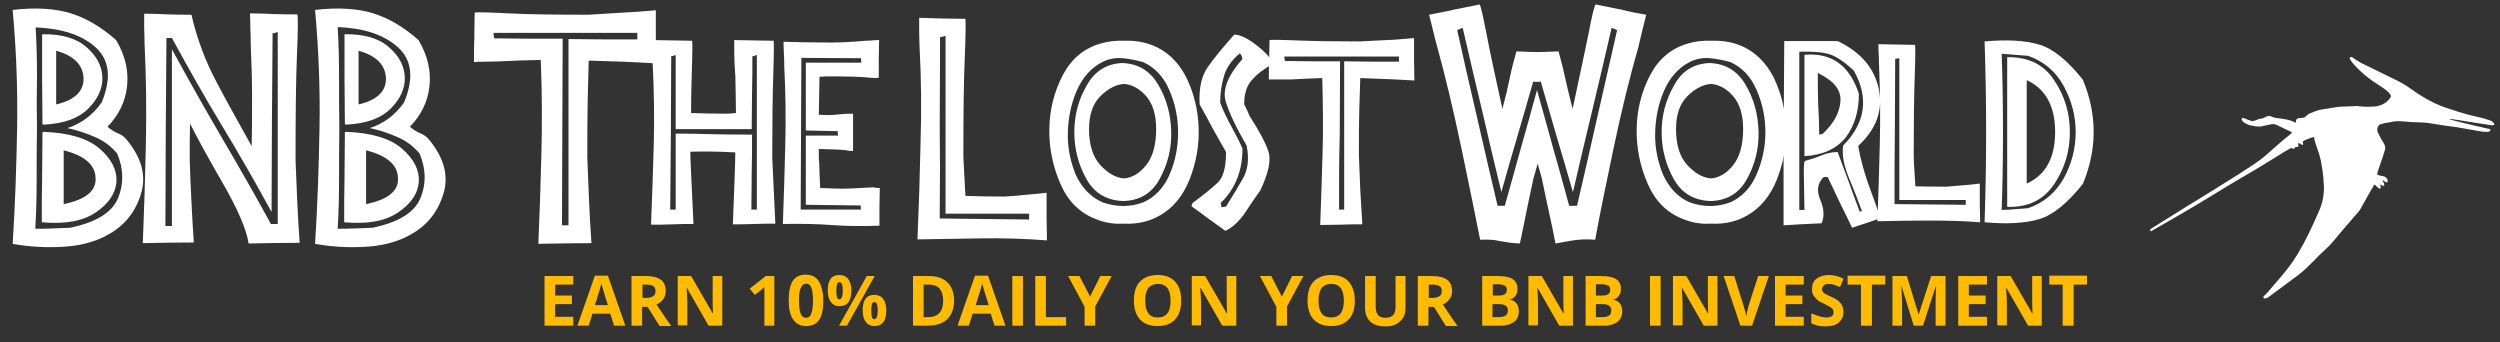 <?xml version="1.0" encoding="utf-8"?>
<!-- Generator: Adobe Illustrator 26.3.1, SVG Export Plug-In . SVG Version: 6.00 Build 0)  -->
<svg version="1.1" id="Layer_1" xmlns="http://www.w3.org/2000/svg" xmlns:xlink="http://www.w3.org/1999/xlink" x="0px" y="0px"
	 viewBox="0 0 730 100" style="enable-background:new 0 0 730 100;" xml:space="preserve">
<rect x="0" y="0" width="730" height="100" fill="#333333" stroke="none"/>
<style type="text/css">
	.st0{fill:#FFFFFF;}
	.st1{fill:#FFBB00;}
</style>
<g>
	<g>
		<path class="st0" d="M693.3,53.9c0.7,0.3,0.9,1.1,1.7,1.2c0.4-0.4,0-0.8,0-1.3c0.3,0.2,0.6,0.4,0.9,0.5c0.5-0.2,0.3-0.5,0.2-0.8
			c-0.1-0.3-0.3-0.5-0.5-0.8c0.6-0.1,0.8,0.7,1.5,0.5c0.2-0.3,0.1-0.6,0-0.9c-0.3-0.5-0.8-0.8-1.4-0.9c-0.5-0.1-1.1-0.1-1.6-0.5
			c0.1-0.3,0.2-0.6,0.2-0.8c0.5-1.4,0.9-2.7,1.4-4.1c0.2-0.7,0.5-1.5,0.7-2.2c0.2-0.7,0.1-1.2-0.3-1.9c-0.7-1.1-1.3-2.2-1.8-3.3
			c-0.3-0.7-0.1-1.4,0.3-2c0.1-0.1,0.3-0.2,0.4-0.3c0.5-0.1,1.1-0.3,1.6-0.4c0.7-0.1,1.5-0.2,2.2-0.4c1.2-0.2,2.4-0.1,3.6,0
			c1,0.1,2,0.2,3,0.2c1.6,0,3.2,0.1,4.8,0.4c2.3,0.4,4.6,0.7,6.9,1c1.7,0.3,3.4,0.6,5.2,0.9c1.3,0.2,2.7,0.6,4,0.5
			c0.4,0,0.7,0,0.9-0.5c0-0.4-0.4-0.4-0.6-0.4c-1-0.2-2.1-0.5-3.1-0.7c-2.6-0.6-5.1-1.2-7.7-1.9c-0.2,0-0.4-0.1-0.6-0.3
			c0.3,0,0.5,0.1,0.8,0.1c0.3,0,0.5,0.1,0.8,0.1c1.9,0.3,3.8,0.6,5.7,0.9c1.5,0.2,3,0.5,4.5,0.7c0.3,0,0.5,0.1,0.8,0.1
			c0.2,0,0.4-0.1,0.6-0.2c-0.3-0.7-0.7-1-1.2-1.2c-1.4-0.5-2.8-0.9-4.3-1.2c-3.3-0.7-6.5-1.8-9.7-2.9c-2.9-1.1-5.5-2.6-8-4.3
			c-1.8-1.3-3.7-2.6-5.7-3.5c-3.3-1.6-6.7-3.3-10-4.9c-0.7-0.4-1.4-0.8-2.1-1.3c-0.2-0.1-0.4-0.3-0.6-0.4c-0.1-0.1-0.4-0.1-0.5,0
			c-0.2,0.1-0.2,0.4-0.1,0.6c0.4,0.6,0.8,1.2,1.3,1.7c2.2,2.4,4.7,4.4,7.5,6.1c0.8,0.5,1.5,1,2.2,1.6c0.4,0.4,0.8,0.8,1,1.4
			c-0.3,0.7-0.9,1.3-1.5,1.8c-1,0.7-2.1,1.1-3.3,1.2c-1.6,0.1-3.2,0.1-4.8-0.1c-0.4-0.1-0.8,0-1.2,0c-0.8,0-1.6,0.1-2.4,0.1
			c-1.6,0-3.2,0.2-4.7,0.5c-1,0.2-2.1,0.3-3.1,0.5c-1,0.3-2,0.7-2.9,1.1c-0.3,0.1-0.6,0.4-0.9,0.7c-0.3,0.3-0.6,0.5-1.1,0.5
			c-0.3,0-0.6,0.1-1,0.1c-0.7,0.1-0.8,0.3-0.9,1c0,0.1,0,0.2,0,0.3c-0.1,0-0.2,0-0.2,0c-1.4-0.8-2.9-1-4.4-1.2
			c-0.9-0.1-1.8-0.2-2.6-0.6c-0.5-0.2-1-0.2-1.5,0.1c-0.3,0.1-0.6,0.3-0.9,0.4c-0.1,0-0.2,0.1-0.3,0.1c-0.9,0-1.5,0.5-2.4,0.7
			c-0.4,0.1-0.7,0.1-1-0.1c-0.3-0.2-0.6-0.1-0.9-0.3c-0.4-0.3-0.9-0.3-1.4-0.5c-0.3,0.3-0.3,0.6-0.1,0.8c0.2,0.2,0.4,0.5,0.6,0.6
			c0.7,0.4,1.4,0.8,2.3,0.9c0.3,0,0.6,0.1,1,0.2c0.6,0,1.2,0.1,1.7,0c0.9-0.2,1.9-0.4,2.8-0.6c0.5-0.1,1-0.1,1.5,0.1
			c1.4,0.7,2.8,1.3,4.2,2c0.1,0.1,0.3,0.2,0.5,0.3c-0.2,0.2-0.3,0.4-0.5,0.5c-0.7,0.5-1.3,1.1-2,1.6c-1.9,1.6-3.7,3.3-5.6,4.9
			c-1,0.8-2,1.6-3.1,2.3c-2.6,1.7-5.2,3.4-7.8,5c-4.1,2.6-8.2,5.1-12.3,7.6c-3.2,2-6.4,4-9.6,6c-0.2,0.1-0.3,0.2-0.5,0.3
			c0,0.2,0,0.4,0,0.6c0.1,0,0.2,0,0.2,0c0.1,0,0.3-0.1,0.4-0.2c4.4-2.5,8.7-5,13.1-7.6c5.3-3.2,10.6-6.5,16-9.6
			c3.1-1.8,6.2-3.8,9.3-5.7c0.7-0.4,1.4-0.8,2.1-1.2c0.3,0.1,0.5,0.2,0.8,0.3c0.2-0.2,0.3-0.4,0.5-0.6c0.2,0,0.5,0,0.8,0
			c0-0.4,0-0.8,0-1.1c0.6-0.1,0.8,0.6,1.4,0.5c0-0.3,0-0.7-0.1-1c0.3-0.3,2.6-1.2,3.3-1.3c0,0,0,0,0,0c0.2,1.7,1,3.3,1.5,5
			c0.9,3.2,1.3,6.5,1.4,9.9c0,2.6-0.6,5-1.7,7.3c-1.8,4.1-3.7,8.2-6,12c-1.5,2.5-3.2,4.7-5.1,6.9c-1.2,1.4-2.4,2.8-3.6,4.2
			c-0.3,0.3-0.6,0.7-1,1c-0.2,0.2-0.4,0.4-0.2,0.8c0.4,0.1,0.8,0,1.2-0.2c2.8-2.1,5.7-4.2,8.5-6.3c1.8-1.3,3.4-2.9,5-4.5
			c1.3-1.4,2.7-2.7,4.1-4c0.5-0.5,0.9-0.9,1.3-1.4c2.5-3,5-5.9,7.6-8.9c0.1-0.2,0.3-0.3,0.4-0.5c0.9-1.7,1.9-3.3,2.8-5
			c0.4-0.7,0.8-1.4,1.2-2C693,54.3,693.2,54.1,693.3,53.9z"/>
	</g>
</g>
<g>
	<g>
		<path class="st0" d="M3.7,71.2c0.7-11,1.1-22.4,1.3-34.1C5.2,25.4,4.7,14,3.7,2.9c6.8-0.8,12.5-0.4,17,1c4.5,1.4,8.9,4,13.2,7.8
			c2.7,4.5,3.7,9.1,3.2,13.5c-0.5,4.5-2.4,8.4-5.7,11.8c1,0.9,2,1.5,3,1.9c1,0.4,1.9,1,2.6,1.9c4.2,5.1,5.6,10,4.4,15
			c-1.3,4.9-3.9,8.8-8,11.6c-4,2.7-8.7,4.2-14.1,4.6C13.8,72.4,8.6,72.1,3.7,71.2z M10.8,37.4c-0.1,4.9-0.1,9.8-0.1,14.8
			c0,5-0.1,9.8-0.4,14.6c1.4,0,3.1,0,5.1-0.1c2-0.1,3.7-0.1,5.1-0.2c7.6-1.6,12.2-4.4,14-8.7c1.7-4.2,1.6-8.5-0.3-13
			c-1.8-2.1-3.9-3.7-6.5-4.8c-2.5-1.1-5.2-2-8-2.6c4-1.3,7.4-3.8,10-7.5c2.9-7.1,2.3-12.4-1.8-16.1C23.9,10.2,18,8.3,10.4,8
			c0.3,4.8,0.4,9.7,0.4,14.7C10.7,27.7,10.7,32.6,10.8,37.4z M12.8,36.4c0,0-0.1-0.1-0.3-0.1h-0.1c0-4.4-0.1-8.8-0.1-13.2
			c0-4.4,0-8.7,0-13.1c5.7-0.1,10.1,1.2,13,3.8c3,2.6,4.5,5.6,4.6,8.8c0.1,3.2-1.3,6.3-4.1,9.1C22.9,34.6,18.6,36.1,12.8,36.4z
			 M12.9,38.5c7.5,0.3,12.9,2,16.3,5c3.4,3,5,6.2,4.8,9.6c-0.3,3.4-2.2,6.3-6,8.9s-9,3.5-15.8,2.9c0-4.4,0-8.8,0.1-13.1
			c0-4.4,0.1-8.8,0.1-13.2C12.6,38.5,12.8,38.5,12.9,38.5z M16.4,14.8c0,2.7,0,5.3,0,7.9c0,2.6,0,5.2,0,7.8c5.5-1.3,8.1-3.9,8-7.7
			C24.2,18.9,21.6,16.3,16.4,14.8z M18.6,43.9c0,2.7,0,5.3,0,7.9c0,2.6,0,5.2,0,7.8c6.4-1.3,9.6-3.9,9.3-7.7
			C27.8,48.1,24.6,45.4,18.6,43.9z"/>
	</g>
	<g>
		<path class="st0" d="M42.1,4c2.3,0,4.6,0.1,6.9,0.2c2.3,0.1,4.6,0.1,6.9,0.1c1.6,7,4.1,13.6,7.3,19.6c3.2,6.1,6.7,12.3,10.3,18.8
			c0.1-4.9,0.1-9.9,0.1-14.9c0-5-0.2-10-0.4-15.1c0-0.9,0-2.4-0.1-4.5c0-2.1-0.1-3.5-0.1-4.3c2.3,0,4.6,0.1,6.9,0.2
			c2.3,0.1,4.6,0.1,6.9,0.1C87.1,5,87,9.1,86.7,16.4c-0.3,7.3-0.4,17.5-0.4,30.4c0.2,4,0.3,8.1,0.5,12.1c0.2,4,0.4,8,0.7,12
			c-5,0-9.9,0.1-14.9,0.2c-0.6-4-3.1-9.9-7.6-17.7c-4.5-7.8-7.6-13.5-9.5-17.3c0,1.6-0.1,3.4-0.1,5.1s0,3.6,0,5.5
			c0.1,4,0.3,8.1,0.5,12.1c0.2,4,0.4,8,0.7,12c-5,0-10,0.1-14.9,0.2c0.4-9.7,0.7-19.4,0.9-29.1c0.2-9.7,0.1-19.5-0.4-29.3
			c0-0.9,0-2.4-0.1-4.5C42.1,6.1,42.1,4.7,42.1,4z M50.2,11.1h-1.6c-0.1,9.2-0.1,18.3-0.2,27.5c0,9.1-0.1,18.3-0.1,27.4
			c0.3,0,0.5,0,0.9,0c0.3,0,0.6,0,1,0c0-8.6,0-17.2,0-25.8c0-8.6,0-17.2,0-25.8c4.8,8.8,9.6,17.3,14.4,25.5
			c4.8,8.2,9.7,16.7,14.5,25.5h2c0-9.7,0-19,0-28s0-18.3,0-28c-0.3,0-0.6,0.1-0.8,0.2c-0.3,0.1-0.5,0.1-0.7,0.1
			c-0.1,9.1-0.1,17.8-0.2,26.1c0,8.4-0.1,17-0.1,26.1c-4.8-8.8-9.7-17.3-14.6-25.4C59.8,28.4,55,19.9,50.2,11.1z"/>
	</g>
	<g>
		<path class="st0" d="M92,71.2c0.7-11,1.1-22.4,1.3-34.1C93.5,25.4,93,14,92,2.9c6.8-0.8,12.5-0.4,17,1c4.5,1.4,8.9,4,13.2,7.8
			c2.7,4.5,3.7,9.1,3.2,13.5c-0.5,4.5-2.4,8.4-5.7,11.8c1,0.9,2,1.5,3,1.9c1,0.4,1.9,1,2.6,1.9c4.2,5.1,5.6,10,4.4,15
			c-1.3,4.9-3.9,8.8-8,11.6c-4,2.7-8.7,4.2-14.1,4.6C102.1,72.4,96.9,72.1,92,71.2z M99.1,37.4C99,42.3,99,47.3,99,52.2
			c0,5-0.1,9.8-0.4,14.6c1.4,0,3.1,0,5.1-0.1c2-0.1,3.7-0.1,5.1-0.2c7.6-1.6,12.2-4.4,14-8.7c1.7-4.2,1.6-8.5-0.3-13
			c-1.8-2.1-3.9-3.7-6.5-4.8c-2.5-1.1-5.2-2-8-2.6c4-1.3,7.4-3.8,10-7.5c2.9-7.1,2.3-12.4-1.8-16.1c-4.1-3.7-10-5.6-17.6-5.9
			c0.3,4.8,0.4,9.7,0.4,14.7C99,27.7,99,32.6,99.1,37.4z M101.1,36.4c0,0-0.1-0.1-0.3-0.1h-0.1c0-4.4-0.1-8.8-0.1-13.2
			c0-4.4,0-8.7,0-13.1c5.7-0.1,10.1,1.2,13,3.8c3,2.6,4.5,5.6,4.6,8.8c0.1,3.2-1.3,6.3-4.1,9.1C111.2,34.6,106.9,36.1,101.1,36.4z
			 M101.2,38.5c7.5,0.3,12.9,2,16.3,5c3.4,3,5,6.2,4.8,9.6c-0.3,3.4-2.2,6.3-6,8.9s-9,3.5-15.8,2.9c0-4.4,0-8.8,0.1-13.1
			c0-4.4,0.1-8.8,0.1-13.2C100.9,38.5,101.1,38.5,101.2,38.5z M104.7,14.8c0,2.7,0,5.3,0,7.9c0,2.6,0,5.2,0,7.8
			c5.5-1.3,8.1-3.9,8-7.7C112.5,18.9,109.9,16.3,104.7,14.8z M106.9,43.9c0,2.7,0,5.3,0,7.9c0,2.6,0,5.2,0,7.8
			c6.4-1.3,9.6-3.9,9.3-7.7C116.1,48.1,112.9,45.4,106.9,43.9z"/>
	</g>
	<g>
		<path class="st0" d="M171.9,17.7c-0.1,3.8-0.2,7.8-0.3,12c-0.1,4.2-0.1,9.6-0.1,16.3c0.2,4.2,0.3,8.3,0.5,12.5
			c0.2,4.2,0.4,8.4,0.7,12.5c-5.1,0-10.3,0.1-15.5,0.2c0.4-9.5,0.7-18.4,0.9-26.8c0.2-8.4,0.2-17.4-0.2-26.9
			c-4.3,0.1-8.1,0.2-11.4,0.4c-0.8,0-2.1,0.1-4.2,0.1s-3.3,0.1-3.9,0.1c0-2.4,0-4.7,0.1-7.2c0-2.4,0.1-4.8,0.1-7.2
			c0.6-0.2,3.9-0.1,9.8,0.2c5.9,0.3,13.7,0.4,23.4,0.4c2.9-0.2,6.2-0.4,9.8-0.6c3.6-0.2,6.9-0.4,9.9-0.7c0,2.6,0,5.2,0,7.8
			c0,2.6,0.1,5.2,0.1,7.7c-3-0.2-6.3-0.3-9.9-0.5C178.2,17.9,174.9,17.8,171.9,17.7z M164.1,65.8c0.3,0,0.5,0,0.9,0s0.7,0,1,0
			c0-9.6,0-18.7,0-27.2c0-8.5,0-17.6,0-27.2c3.3,0,6.7,0.1,10,0.1c3.3,0,6.7,0,10.1,0c0-0.3,0-0.5,0-0.9c0-0.3,0-0.7,0-1
			c-7,0-14.1,0-21.1,0s-14,0-20.9,0c0.1,0.8,0.1,1.3,0.2,1.6c3.3,0,6.7,0.1,10,0.1c3.4,0,6.7,0,10,0c0,9.6-0.1,18.7-0.1,27.2
			C164.2,47.1,164.1,56.2,164.1,65.8z"/>
	</g>
	<g>
		<path class="st0" d="M190.6,11.7c1.9,0,3.8,0.1,5.7,0.1c1.9,0,3.8,0.1,5.8,0.1c0.1,0.5,0.1,2.6,0,6.2c-0.1,3.6-0.3,8.6-0.3,14.9
			c2.8,0.1,6.4,0.2,10.6,0.2c1.1-0.1,1.9-0.1,2.5-0.2c0-2.4-0.1-4.7-0.1-7.1c0-2.4-0.1-4.8-0.3-7.2c0-0.8-0.1-2-0.1-3.6
			c0-1.6,0-2.8,0-3.4c1.9,0,3.8,0.1,5.7,0.1c1.9,0,3.8,0.1,5.8,0.1c0.1,0.6,0.1,3.9-0.1,9.8s-0.3,14-0.3,24.3
			c0.3,6.5,0.6,12.9,0.9,19.3c-2.1,0-4.1,0-6.2,0.1c-2.1,0.1-4.1,0.1-6.2,0.1c0.1-3.5,0.3-7.1,0.4-10.5c0.1-3.5,0.3-7,0.3-10.5
			c-5-0.3-9.4-0.3-13.1-0.2c0,0.3,0,0.7,0,0.9c0,0.3,0,0.6,0,0.9c0.3,6.5,0.6,12.9,0.9,19.3c-2.1,0-4.1,0-6.2,0.1
			c-2.1,0.1-4.1,0.1-6.2,0.1c0.3-7.8,0.6-15.6,0.8-23.3c0.2-7.7,0.1-15.5-0.3-23.4c0-0.8-0.1-2-0.1-3.6
			C190.6,13.5,190.6,12.4,190.6,11.7z M195.7,61.2c0.3,0,0.5,0,0.8,0c0.3,0,0.5,0,0.8,0c0-3.7,0-7.3,0-11.1c0-3.7,0-7.4,0-11.1
			c3.7,0,7.4,0.1,11.1,0.2c3.7,0.1,7.4,0.1,11.2,0.1c0,3.7,0,7.3-0.1,11c0,3.7-0.1,7.3-0.1,10.9c0.3,0,0.5,0,0.8,0
			c0.3,0,0.5,0,0.8,0c0-7.5,0-15,0-22.5s0-15,0-22.6c-0.3,0-0.5,0.1-0.7,0.2c-0.2,0.1-0.4,0.1-0.6,0.1c0,3.6,0,7.1-0.1,10.7
			c0,3.6-0.1,7.1-0.1,10.6c-3.7,0-7.4,0-11.1,0s-7.4,0-11.1,0c0-3.6,0-7.2,0-10.8s0-7.2,0-10.8c-0.3,0-0.5,0.1-0.7,0.2
			c-0.2,0.1-0.4,0.1-0.6,0.1c0,7.5-0.1,15-0.1,22.5C195.8,46.3,195.8,53.7,195.7,61.2z"/>
	</g>
	<g>
		<path class="st0" d="M256.9,54.9c0,1.8-0.1,3.6-0.1,5.5c0,1.8,0,3.7,0,5.5c-5.4,0.2-10.1,0.1-14.1-0.2c-4-0.3-8.7-0.4-14.1-0.3
			c0.3-7.7,0.5-15.4,0.7-23.1c0.2-7.7,0.1-15.3-0.3-23.1c0-0.8,0-1.9-0.1-3.6s-0.1-2.7-0.1-3.4c3.8,0.1,7.6,0.2,11.5,0.2
			c3.9,0.1,8-0.1,12.4-0.5c0.4,0,1.1,0,2-0.1s1.6-0.1,2-0.1c0,1.8-0.1,3.6-0.1,5.5c0,1.8,0,3.7,0,5.5c-0.4,0.1-1.6,0.1-3.5-0.1
			c-2-0.2-5.9-0.3-11.9-0.3c-0.8,0.1-1.5,0.1-1.9,0.1c-0.1,3.2-0.1,6.9-0.2,11.1c1.8,0.1,2.9,0.1,3.4,0.1c0.4,0,1.6-0.1,3.5-0.3
			c0.9-0.1,2-0.1,3.1-0.1c0,1.8,0,3.6,0,5.4c0,1.8,0,3.6,0,5.4c-0.3,0.2-1,0.1-2-0.1c-1-0.2-3.7-0.3-8-0.4c0,0.4,0,0.8,0,1.2
			c0,0.4,0,0.8,0,1.2c0.1,1.5,0.2,3,0.2,4.5c0.1,1.5,0.1,3,0.2,4.5c2.9,0.1,5.1,0.2,6.6,0.2c1.5,0,3.7-0.1,6.7-0.3
			c0.4,0,1.1,0,2-0.1C255.9,54.9,256.6,54.9,256.9,54.9z M233.8,61.2h17.6l-0.1-1.2l-16-0.2V39.6h9.4l-0.1-1.3l-9.3-0.2V18.3h16.2
			l-0.1-1.3L234,16.9L233.8,61.2z"/>
	</g>
	<g>
		<path class="st0" d="M268.4,5.2c2.2,0.1,4.4,0.1,6.7,0.2c2.3,0,4.5,0.1,6.8,0.1c0.1,0.8,0.1,4.6-0.2,11.6
			c-0.3,6.9-0.4,16.5-0.4,28.7c0.1,1.9,0.2,3.8,0.3,5.7c0.1,1.9,0.2,3.8,0.3,5.7c3.2,0.1,6.9,0.2,11.4,0.2c2-0.1,4.1-0.3,6.1-0.5
			c2-0.2,4.1-0.4,6.2-0.6c0,2.4,0,4.7,0,7c0,2.3,0.1,4.6,0.1,6.9c-6.3-0.5-12.6-0.7-18.9-0.6s-12.6,0.2-18.9,0.3
			c0.4-9.2,0.7-18.6,0.9-28.2c0.3-9.6,0.2-19-0.3-28.2c0-0.9-0.1-2.3-0.1-4.3S268.4,5.9,268.4,5.2z M274.4,62.3v1.5l26.1,0.3
			c0-0.3,0-0.5,0-0.8c0-0.3,0-0.6,0-0.9c-4.5,0-8.5,0-12.2,0s-7.7,0-12.2,0c0-8.6,0-17.3,0-25.9c0-8.7,0-17.3,0-26
			c-0.3,0-0.5,0.1-0.8,0.2c-0.3,0.1-0.5,0.1-0.8,0.1c0,8.6-0.1,17.3-0.1,25.9C274.5,45.1,274.5,53.7,274.4,62.3z"/>
	</g>
	<g>
		<path class="st0" d="M328.2,11.9c2.9-0.1,5.7,0.3,8.3,1.3c4.3,1.7,7.6,4.9,9.9,9.4c2.2,4.5,3.4,9.4,3.6,14.6
			c0.2,5.2-0.7,10.2-2.6,15.1c-1.9,4.8-4.8,8.4-8.7,10.6c-3.1,1.8-6.6,2.6-10.5,2.4c-3,0.2-5.8-0.3-8.4-1.4
			c-4.6-1.8-8-5.2-10.2-10.3c-2.2-5.1-3.3-10.4-3.2-16c0.1-5.6,1.4-10.8,3.9-15.6c2.5-4.8,6.2-7.9,11.1-9.3
			C323.5,12.1,325.8,11.8,328.2,11.9z M322,59.1c4,1.4,8,1.4,11.8,0c3.4-1.5,6-4.2,7.7-8.1S344,43,344,38.6c0-4.4-0.9-8.5-2.6-12.4
			s-4.3-6.6-7.7-8.1c-1.9-0.5-3.8-0.9-5.8-1.1s-4,0.1-6,1.1c-3.3,1.7-5.8,4.5-7.5,8.4c-1.7,3.9-2.5,8.1-2.6,12.4s0.8,8.5,2.4,12.3
			C316,55,318.6,57.6,322,59.1z M327.7,18.4c4.7,0.2,8.2,2.3,10.6,6.5c2.4,4.1,3.6,8.7,3.7,13.7c0.1,5-1.1,9.5-3.4,13.7
			s-5.9,6.3-10.7,6.4c-4.8-0.2-8.4-2.3-10.7-6.5c-2.3-4.1-3.5-8.7-3.5-13.6c0-4.9,1.2-9.5,3.6-13.6
			C319.6,20.8,323.1,18.6,327.7,18.4z M328.2,52.1c2.4-0.2,4.6-1.5,6.5-3.9c1.9-2.4,2.9-5.9,2.9-10.5c0-4.2-1-7.4-2.9-9.6
			c-1.9-2.2-4.1-3.4-6.5-3.6c-2.4,0.2-4.7,1.4-6.9,3.6c-2.2,2.2-3.3,5.4-3.3,9.6c0,4.6,1.1,8.1,3.3,10.5
			C323.5,50.6,325.8,51.9,328.2,52.1z"/>
	</g>
	<g>
		<path class="st0" d="M357.8,67.4c-1.7-1.2-3.3-2.4-5-3.6c-1.6-1.2-3.3-2.4-4.9-3.6c0.1-0.3,0.2-0.6,0.3-0.9c3.4-2.5,5.8-4.5,7.4-6
			s2.4-4.5,2.4-8.9c-1.3-2.3-2.6-4.6-3.9-6.9c-1.2-2.3-2.5-4.7-3.8-7c-0.3-4.8,0.6-8.5,2.5-11.1c1.9-2.7,4.4-5.7,7.6-9.3
			c1.6,0,3.8,1,6.5,3.1c2.7,2.1,4.3,3.9,4.8,5.5c-2.5,1.3-4.5,2.8-6.1,4.6c-1.6,1.8-2.3,4.1-2.3,7.1c0.3,0.6,0.5,1.2,0.8,1.7
			s0.5,1.2,0.8,1.8c2.9,4.5,4.7,7.9,5.5,10.4c0.8,2.5,0,6.3-2.4,11.3c-1.3,1.8-2.8,4-4.5,6.6C361.7,64.8,359.8,66.5,357.8,67.4z
			 M356.7,60.5c0.4,0,0.8-0.1,1.3-0.2c1.9-3,3.6-5.8,5-8.3c1.4-2.5,1.8-5.7,1-9.5c-3-5.2-5.1-9.5-6.1-12.9c-1-3.4,0.6-7.5,4.9-12.4
			c-0.2-0.9-0.5-1.5-0.8-1.6c-2.4,2-3.9,4.2-4.6,6.6c-0.7,2.4-1.1,5-1.1,7.8c0.9,2.4,2.1,4.8,3.4,7.2c1.3,2.4,2.4,4.5,3.1,6.2
			c0,6.5-2.1,11.8-6.4,15.9C356.5,59.5,356.6,59.9,356.7,60.5z"/>
	</g>
	<g>
		<path class="st0" d="M397.2,22.8c-0.1,3-0.2,6.2-0.3,9.6c-0.1,3.3-0.1,7.7-0.1,13c0.1,3.3,0.3,6.7,0.4,10
			c0.2,3.3,0.4,6.7,0.6,10.1c-2.1,0-4.1,0-6.2,0.1c-2.1,0-4.1,0.1-6.1,0.1c0.3-7.6,0.5-14.7,0.7-21.4c0.2-6.7,0.1-13.9-0.1-21.5
			c-3,0.1-6.1,0.2-9.2,0.4c-0.5,0-1.6,0-3.3,0c-1.6,0-2.7,0-3.1,0c0-1.9,0-3.7,0.1-5.7c0-1.9,0.1-3.8,0.1-5.8
			c0.5-0.1,3.1-0.1,7.8,0.1c4.7,0.2,10.9,0.3,18.6,0.3c2.4-0.1,5-0.3,7.9-0.4s5.5-0.4,7.9-0.6c0,2.1,0,4.2,0,6.3
			c0,2.1,0.1,4.1,0.1,6.1c-2.4-0.1-5-0.3-7.9-0.4C402.2,23,399.6,22.9,397.2,22.8z M391,61.2c0.2,0,0.4,0,0.7,0s0.5,0,0.8,0
			c0-7.6,0-14.8,0-21.6c0-6.8,0-14,0-21.7c2.7,0,5.3,0.1,8,0.1c2.7,0,5.3,0,8,0c0-0.2,0-0.5,0-0.7c0-0.3,0-0.5,0-0.8
			c-5.6,0-11.2,0-16.8,0c-5.6,0-11.2,0-16.7,0c0.1,0.6,0.1,1,0.2,1.3c2.7,0,5.3,0.1,8,0.1c2.7,0,5.4,0,8.1,0
			c0,7.7-0.1,14.9-0.1,21.7C391,46.4,391,53.6,391,61.2z"/>
	</g>
	<g>
		<path class="st0" d="M480.7,4.3c-0.2,0.8-0.6,2.3-1.1,4.4s-0.9,3.7-1.1,4.7c-2.5,8.7-5,18.7-7.4,30.2c-2.4,11.4-4.2,20.2-5.3,26.4
			c-2.3-0.2-4.2-0.1-5.8,0.1s-3.5,0.6-5.8,1c-0.6-3.2-1.2-6-1.8-8.7c-0.6-2.6-1.3-6.1-2.2-10.4c-0.2-0.7-0.4-1.4-0.6-2.1
			c-0.2-0.7-0.4-1.4-0.6-2.1c-0.2,0.7-0.4,1.4-0.6,2.1c-0.2,0.7-0.4,1.4-0.6,2.1c-0.9,4.3-1.7,7.7-2.2,10.4
			c-0.5,2.6-1.1,5.5-1.8,8.7c-2.3-0.1-4.2-0.4-5.8-0.7c-1.6-0.4-3.5-0.5-5.8-0.4c-1.2-6.1-3-14.9-5.4-26.4
			c-2.4-11.4-4.8-21.5-7.2-30.2c-0.3-1-0.7-2.5-1.2-4.7c-0.5-2.1-0.9-3.6-1.1-4.4c2.4-0.5,4.8-0.9,7.3-1.5c2.5-0.5,5-1,7.5-1.5
			c0.3,0.6,1,3.6,2,8.8c1,5.3,2.6,12.5,4.6,21.7c0.9-3.4,1.6-6.3,2.1-8.8c0.5-2.5,1.2-5.2,2-8c2.7,0.1,4.7,0.2,6.1,0.2
			c1.4,0,3.4-0.1,6.2-0.2c0.8,2.8,1.4,5.4,2,8c0.5,2.5,1.3,5.5,2.1,8.8c2-9.2,3.5-16.5,4.6-21.7c1-5.3,1.7-8.2,2.1-8.8
			c2.5,0.5,5,1,7.5,1.5C475.7,3.4,478.2,3.9,480.7,4.3z M460.5,60.1c1.8-7.7,3.7-16.1,5.8-25.4c2.1-9.3,4.1-17.9,5.9-25.9
			c-0.3-0.1-0.8-0.4-1.6-0.7c-2,8.7-3.9,16.8-5.7,24.3c-1.8,7.5-3.7,15.4-5.6,23.7c-1.6-5.7-3.2-10.9-4.6-15.7
			c-1.4-4.8-3-10.3-4.8-16.6c-0.2,0-0.4,0.1-0.6,0.1c-0.2,0-0.4,0-0.5,0c-0.2,0-0.4,0-0.6,0c-0.2,0-0.4-0.1-0.5-0.1
			c-1.8,6.3-3.4,11.9-4.8,16.6s-2.9,10-4.5,15.7c-2-8.3-3.9-16.2-5.6-23.7c-1.8-7.5-3.7-15.6-5.7-24.3c-0.8,0.3-1.3,0.6-1.6,0.7
			c1.8,8,3.7,16.6,5.9,25.9c2.1,9.3,4.1,17.8,5.9,25.4h2.1c1.8-6.3,3.3-11.9,4.7-16.9c1.4-4.9,3-10.6,4.7-16.9
			c1.8,6.3,3.3,11.9,4.7,16.9c1.4,4.9,3,10.6,4.7,16.9H460.5z"/>
	</g>
	<g>
		<path class="st0" d="M499.7,11.9c2.9-0.1,5.7,0.3,8.3,1.3c4.3,1.7,7.6,4.9,9.9,9.4c2.2,4.5,3.4,9.4,3.6,14.6
			c0.2,5.2-0.7,10.2-2.6,15.1c-1.9,4.8-4.8,8.4-8.7,10.6c-3.1,1.8-6.6,2.6-10.5,2.4c-3,0.2-5.8-0.3-8.4-1.4
			c-4.6-1.8-8-5.2-10.2-10.3c-2.2-5.1-3.3-10.4-3.2-16c0.1-5.6,1.4-10.8,3.9-15.6c2.5-4.8,6.2-7.9,11.1-9.3
			C494.9,12.1,497.2,11.8,499.7,11.9z M493.4,59.1c4,1.4,8,1.4,11.8,0c3.4-1.5,6-4.2,7.7-8.1s2.6-8.1,2.6-12.4
			c0-4.4-0.9-8.5-2.6-12.4s-4.3-6.6-7.7-8.1c-1.9-0.5-3.8-0.9-5.8-1.1s-4,0.1-6,1.1c-3.3,1.7-5.8,4.5-7.5,8.4
			c-1.7,3.9-2.5,8.1-2.6,12.4s0.8,8.5,2.4,12.3C487.5,55,490,57.6,493.4,59.1z M499.2,18.4c4.7,0.2,8.2,2.3,10.6,6.5
			c2.4,4.1,3.6,8.7,3.7,13.7c0.1,5-1.1,9.5-3.4,13.7s-5.9,6.3-10.7,6.4c-4.8-0.2-8.4-2.3-10.7-6.5c-2.3-4.1-3.5-8.7-3.5-13.6
			c0-4.9,1.2-9.5,3.6-13.6C491,20.8,494.5,18.6,499.2,18.4z M499.6,52.1c2.4-0.2,4.6-1.5,6.5-3.9c1.9-2.4,2.9-5.9,2.9-10.5
			c0-4.2-1-7.4-2.9-9.6c-1.9-2.2-4.1-3.4-6.5-3.6c-2.4,0.2-4.7,1.4-6.9,3.6c-2.2,2.2-3.3,5.4-3.3,9.6c0,4.6,1.1,8.1,3.3,10.5
			C494.9,50.6,497.2,51.9,499.6,52.1z"/>
	</g>
	<g>
		<path class="st0" d="M540.8,66.5c-1.2-2.5-2.4-5-3.6-7.4c-1.2-2.5-2.3-4.9-3.5-7.4c-0.3,0-0.5,0-0.7,0s-0.4,0-0.5,0
			c-1.8,1.8-2.1,4-1,6.6c1.1,2.6,1.3,4.9,0.4,6.9c-2.7,0.1-4.8,0.2-6.3,0.3c-1.5,0.1-3.1,0.2-4.8,0.3V43.5c0-5.2,0.1-10.5,0.1-15.7
			c0-5.2,0.1-10.5,0.1-15.8c2.6,0,5.1,0,7.7,0c2.6,0,5.2,0,7.9,0c6.7,3.2,10.7,7.8,12,14c1.3,6.2-0.7,11.7-6,16.6
			c0.6,3.6,1.6,7.2,2.8,10.7c1.3,3.5,2.5,6.9,3.7,10.4c-1.4,0.5-2.9,1-4.3,1.5C543.6,65.6,542.2,66,540.8,66.5z M543,61.7
			c0.1,0,0.2,0,0.3,0s0.2,0,0.4,0c-0.9-2.5-2.1-5.7-3.7-9.5c-1.6-3.8-2.2-7-1.8-9.7c6.5-6.6,7.6-13.9,3.1-21.9
			c-2.8-2.6-5.2-4.2-7.2-4.8c-2-0.6-4.9-0.8-8.7-0.7c0,7.7,0,15.4,0,23.1c0,7.7,0,15.4,0,23.1c0.2,0,0.4,0,0.7,0s0.5,0,0.8,0
			c-0.1-6.6-0.2-10.5-0.2-11.7s0.1-2.1,0.3-2.6c1.5-0.4,3.1-0.9,4.8-1.6c1.7-0.7,3.3-1,4.8-1c1.1,2.9,2.1,5.8,3.2,8.6
			C540.8,55.9,541.9,58.8,543,61.7z M526.9,45.6c0-4.9,0-9.9,0-14.8c0-5,0-9.9,0-14.8c7.9-0.7,13.2,3.1,15.9,11.4
			c0,5.1-1.3,9.4-3.9,12.8C536.3,43.4,532.3,45.3,526.9,45.6z M531.2,39.3c0.4-0.1,0.8-0.1,1-0.2c3.2-3,5-6.2,5.2-9.5
			c0.3-3.3-1.9-6-6.6-8.3c0,3,0,6,0.1,9C531.1,33.4,531.2,36.3,531.2,39.3z"/>
	</g>
	<g>
		<path class="st0" d="M548.5,12.9c1.7,0,3.5,0.1,5.3,0.1c1.8,0,3.6,0.1,5.4,0.1c0.1,0.6,0.1,3.7-0.1,9.2
			c-0.2,5.5-0.3,13.2-0.3,22.9c0,1.5,0.1,3,0.2,4.6c0.1,1.5,0.2,3.1,0.3,4.6c3.3,0.1,6.3,0.1,9.1,0.1c1.6-0.1,3.2-0.3,4.8-0.4
			c1.6-0.1,3.3-0.3,4.9-0.5c0,1.9,0,3.8,0,5.7c0,1.9,0.1,3.7,0.1,5.6c-5.1-0.4-10.1-0.5-15.1-0.5c-5,0-10,0.1-14.9,0.2
			c0.3-7.3,0.5-14.8,0.7-22.5s0.1-15.1-0.2-22.5c0-0.7-0.1-1.9-0.1-3.4C548.5,14.5,548.5,13.5,548.5,12.9z M553.2,58.4v1.2l20.8,0.2
			c0-0.2,0-0.4,0-0.7s0-0.5,0-0.7c-3.5,0-6.8,0-9.7,0c-2.9,0-6.2,0-9.7,0c0-6.9,0-13.8,0-20.7s0-13.8,0-20.7c-0.2,0-0.4,0.1-0.6,0.1
			c-0.2,0-0.4,0.1-0.6,0.1c0,6.9-0.1,13.8-0.1,20.7C553.2,44.7,553.2,51.5,553.2,58.4z"/>
	</g>
	<g>
		<path class="st0" d="M608.2,53.7c-4.5,5.6-8.7,9.1-12.8,10.3c-4.1,1.2-9.4,1.5-15.9,0.9c0.6-17.6,0.6-35.2,0-52.8
			c6.5-0.6,11.8-0.3,15.9,0.9c4.1,1.2,8.4,4.7,12.8,10.3C612.4,33.4,612.4,43.6,608.2,53.7z M584.5,61.3c1.3,0,2.5-0.1,3.8-0.2
			c1.3-0.1,2.5-0.2,3.9-0.3c4.6-1.6,8-4.5,10.4-8.7c2.3-4.2,3.5-8.7,3.5-13.5s-1.2-9.2-3.5-13.5c-2.3-4.2-5.8-7.2-10.4-8.8
			c-1.3-0.1-2.6-0.2-3.9-0.3c-1.3-0.1-2.5-0.2-3.8-0.3C585,31,585,46.1,584.5,61.3z M586.1,16.7c6.1-0.1,10.7,2.1,13.7,6.7
			c3.1,4.6,4.6,9.6,4.6,15.2s-1.5,10.6-4.6,15.2c-3.1,4.6-7.6,6.8-13.7,6.6c0-7.2,0-14.5,0-21.8S586.1,24,586.1,16.7z M591.8,23.4
			c0,5.1,0,10.1,0,15.1c0,5,0,10,0,15.1c5.6-2.5,8.3-7.6,8.3-15.1C600.1,31,597.3,25.9,591.8,23.4z"/>
	</g>
</g>
<g>
	<path class="st1" d="M167.4,95.1h-8.4V80.6h8.4v2.5h-5.3v3.2h4.9v2.5h-4.9v3.7h5.3V95.1z"/>
	<path class="st1" d="M179.3,95.1l-1.1-3.5H173l-1.1,3.5h-3.3l5.1-14.6h3.8l5.1,14.6H179.3z M177.5,89.1c-1-3.1-1.5-4.9-1.6-5.3
		c-0.1-0.4-0.2-0.7-0.3-1c-0.2,0.8-0.8,2.9-1.9,6.3H177.5z"/>
	<path class="st1" d="M187.5,89.5v5.6h-3.1V80.6h4.2c2,0,3.4,0.4,4.4,1.1c0.9,0.7,1.4,1.8,1.4,3.3c0,0.9-0.2,1.6-0.7,2.3
		c-0.5,0.7-1.1,1.2-2,1.6c2.2,3.3,3.6,5.4,4.3,6.3h-3.4l-3.5-5.6H187.5z M187.5,87h1c1,0,1.7-0.2,2.2-0.5c0.5-0.3,0.7-0.8,0.7-1.5
		c0-0.7-0.2-1.2-0.7-1.5c-0.5-0.3-1.2-0.4-2.2-0.4h-0.9V87z"/>
	<path class="st1" d="M210.8,95.1h-3.9l-6.3-11h-0.1c0.1,1.9,0.2,3.3,0.2,4.1v6.8h-2.8V80.6h3.9l6.3,10.9h0.1
		c-0.1-1.9-0.1-3.2-0.1-4v-6.9h2.8V95.1z"/>
	<path class="st1" d="M226.3,95.1h-3.1v-8.4l0-1.4l0-1.5c-0.5,0.5-0.9,0.8-1.1,1l-1.7,1.3l-1.5-1.8l4.7-3.7h2.5V95.1z"/>
	<path class="st1" d="M240.4,87.8c0,2.5-0.4,4.4-1.2,5.6c-0.8,1.2-2.1,1.8-3.8,1.8c-1.7,0-2.9-0.6-3.8-1.9s-1.3-3.1-1.3-5.6
		c0-2.6,0.4-4.4,1.2-5.7c0.8-1.2,2.1-1.8,3.8-1.8c1.7,0,2.9,0.6,3.8,1.9C239.9,83.5,240.4,85.4,240.4,87.8z M233.3,87.8
		c0,1.8,0.2,3.1,0.5,3.8c0.3,0.8,0.8,1.2,1.6,1.2c0.7,0,1.2-0.4,1.5-1.2c0.3-0.8,0.5-2.1,0.5-3.8c0-1.8-0.2-3.1-0.5-3.8
		c-0.3-0.8-0.8-1.2-1.5-1.2c-0.7,0-1.2,0.4-1.5,1.2C233.4,84.8,233.3,86.1,233.3,87.8z"/>
	<path class="st1" d="M248.6,84.9c0,1.5-0.3,2.7-0.9,3.4c-0.6,0.8-1.5,1.1-2.6,1.1c-1.1,0-1.9-0.4-2.5-1.2c-0.6-0.8-0.9-1.9-0.9-3.4
		c0-3,1.1-4.5,3.4-4.5c1.1,0,2,0.4,2.6,1.2S248.6,83.5,248.6,84.9z M244.2,84.9c0,0.8,0.1,1.5,0.2,1.9c0.1,0.4,0.4,0.6,0.7,0.6
		c0.6,0,1-0.8,1-2.5c0-1.7-0.3-2.5-1-2.5c-0.3,0-0.6,0.2-0.7,0.6C244.3,83.5,244.2,84.1,244.2,84.9z M255.4,80.6l-8.1,14.5H245
		l8.1-14.5H255.4z M258.8,90.7c0,1.5-0.3,2.7-0.9,3.4c-0.6,0.8-1.5,1.1-2.6,1.1c-1.1,0-1.9-0.4-2.5-1.2s-0.9-1.9-0.9-3.4
		c0-3,1.1-4.5,3.4-4.5c1.1,0,2,0.4,2.6,1.2C258.5,88.1,258.8,89.3,258.8,90.7z M254.4,90.7c0,0.8,0.1,1.5,0.2,1.9s0.4,0.6,0.7,0.6
		c0.6,0,1-0.8,1-2.5c0-1.7-0.3-2.5-1-2.5c-0.3,0-0.6,0.2-0.7,0.6C254.5,89.3,254.4,89.9,254.4,90.7z"/>
	<path class="st1" d="M278.6,87.7c0,2.4-0.7,4.2-2,5.5c-1.4,1.3-3.3,1.9-5.9,1.9h-4.1V80.6h4.6c2.4,0,4.2,0.6,5.5,1.9
		C277.9,83.7,278.6,85.5,278.6,87.7z M275.4,87.8c0-3.1-1.4-4.7-4.1-4.7h-1.6v9.5h1.3C273.9,92.6,275.4,91,275.4,87.8z"/>
	<path class="st1" d="M290.4,95.1l-1.1-3.5h-5.3l-1.1,3.5h-3.3l5.1-14.6h3.8l5.1,14.6H290.4z M288.7,89.1c-1-3.1-1.5-4.9-1.6-5.3
		c-0.1-0.4-0.2-0.7-0.3-1c-0.2,0.8-0.8,2.9-1.9,6.3H288.7z"/>
	<path class="st1" d="M295.6,95.1V80.6h3.1v14.5H295.6z"/>
	<path class="st1" d="M302.3,95.1V80.6h3.1v12h5.9v2.5H302.3z"/>
	<path class="st1" d="M318.3,86.6l3-6h3.3l-4.8,8.9v5.6h-3.1v-5.5l-4.8-9h3.3L318.3,86.6z"/>
	<path class="st1" d="M344.9,87.8c0,2.4-0.6,4.2-1.8,5.5s-2.9,1.9-5.1,1.9s-3.9-0.6-5.1-1.9s-1.8-3.1-1.8-5.6c0-2.4,0.6-4.3,1.8-5.5
		s2.9-1.9,5.1-1.9c2.2,0,3.9,0.6,5.1,1.9C344.4,83.6,344.9,85.4,344.9,87.8z M334.4,87.8c0,1.6,0.3,2.8,0.9,3.7
		c0.6,0.8,1.5,1.2,2.8,1.2c2.5,0,3.7-1.6,3.7-4.9c0-3.3-1.2-4.9-3.7-4.9c-1.2,0-2.1,0.4-2.8,1.2C334.7,85,334.4,86.2,334.4,87.8z"/>
	<path class="st1" d="M360.8,95.1h-3.9l-6.3-11h-0.1c0.1,1.9,0.2,3.3,0.2,4.1v6.8H348V80.6h3.9l6.3,10.9h0.1c-0.1-1.9-0.1-3.2-0.1-4
		v-6.9h2.8V95.1z"/>
	<path class="st1" d="M374.3,86.6l3-6h3.3l-4.8,8.9v5.6h-3.1v-5.5l-4.8-9h3.3L374.3,86.6z"/>
	<path class="st1" d="M395.6,87.8c0,2.4-0.6,4.2-1.8,5.5s-2.9,1.9-5.1,1.9s-3.9-0.6-5.1-1.9s-1.8-3.1-1.8-5.6c0-2.4,0.6-4.3,1.8-5.5
		s2.9-1.9,5.1-1.9c2.2,0,3.9,0.6,5.1,1.9C395,83.6,395.6,85.4,395.6,87.8z M385,87.8c0,1.6,0.3,2.8,0.9,3.7c0.6,0.8,1.5,1.2,2.8,1.2
		c2.5,0,3.7-1.6,3.7-4.9c0-3.3-1.2-4.9-3.7-4.9c-1.2,0-2.1,0.4-2.8,1.2C385.3,85,385,86.2,385,87.8z"/>
	<path class="st1" d="M410.4,80.6V90c0,1.1-0.2,2-0.7,2.8c-0.5,0.8-1.2,1.4-2.1,1.9s-2,0.6-3.2,0.6c-1.9,0-3.3-0.5-4.3-1.4
		c-1-1-1.5-2.3-1.5-3.9v-9.4h3.1v8.9c0,1.1,0.2,1.9,0.7,2.5c0.4,0.5,1.2,0.8,2.2,0.8c1,0,1.7-0.3,2.2-0.8c0.5-0.5,0.7-1.4,0.7-2.5
		v-8.9H410.4z"/>
	<path class="st1" d="M417.1,89.5v5.6H414V80.6h4.2c2,0,3.4,0.4,4.4,1.1c0.9,0.7,1.4,1.8,1.4,3.3c0,0.9-0.2,1.6-0.7,2.3
		c-0.5,0.7-1.1,1.2-2,1.6c2.2,3.3,3.6,5.4,4.3,6.3h-3.4l-3.5-5.6H417.1z M417.1,87h1c1,0,1.7-0.2,2.2-0.5c0.5-0.3,0.7-0.8,0.7-1.5
		c0-0.7-0.2-1.2-0.7-1.5c-0.5-0.3-1.2-0.4-2.2-0.4h-0.9V87z"/>
	<path class="st1" d="M432.7,80.6h4.5c2.1,0,3.6,0.3,4.5,0.9c0.9,0.6,1.4,1.5,1.4,2.8c0,0.9-0.2,1.6-0.6,2.1c-0.4,0.6-0.9,0.9-1.6,1
		v0.1c0.9,0.2,1.6,0.6,2,1.2c0.4,0.6,0.6,1.3,0.6,2.2c0,1.3-0.5,2.4-1.4,3.1c-1,0.7-2.3,1.1-3.9,1.1h-5.4V80.6z M435.8,86.3h1.8
		c0.8,0,1.4-0.1,1.8-0.4c0.4-0.3,0.6-0.7,0.6-1.3c0-0.6-0.2-1-0.6-1.2c-0.4-0.2-1.1-0.4-1.9-0.4h-1.6V86.3z M435.8,88.8v3.8h2
		c0.8,0,1.5-0.2,1.9-0.5s0.6-0.8,0.6-1.5c0-1.2-0.9-1.8-2.6-1.8H435.8z"/>
	<path class="st1" d="M459.2,95.1h-3.9l-6.3-11h-0.1c0.1,1.9,0.2,3.3,0.2,4.1v6.8h-2.8V80.6h3.9l6.3,10.9h0.1
		c-0.1-1.9-0.1-3.2-0.1-4v-6.9h2.8V95.1z"/>
	<path class="st1" d="M462.9,80.6h4.5c2.1,0,3.6,0.3,4.5,0.9c0.9,0.6,1.4,1.5,1.4,2.8c0,0.9-0.2,1.6-0.6,2.1c-0.4,0.6-0.9,0.9-1.6,1
		v0.1c0.9,0.2,1.6,0.6,2,1.2c0.4,0.6,0.6,1.3,0.6,2.2c0,1.3-0.5,2.4-1.4,3.1c-1,0.7-2.3,1.1-3.9,1.1h-5.4V80.6z M466,86.3h1.8
		c0.8,0,1.4-0.1,1.8-0.4c0.4-0.3,0.6-0.7,0.6-1.3c0-0.6-0.2-1-0.6-1.2c-0.4-0.2-1.1-0.4-1.9-0.4H466V86.3z M466,88.8v3.8h2
		c0.8,0,1.5-0.2,1.9-0.5s0.6-0.8,0.6-1.5c0-1.2-0.9-1.8-2.6-1.8H466z"/>
	<path class="st1" d="M481.8,95.1V80.6h3.1v14.5H481.8z"/>
	<path class="st1" d="M501.4,95.1h-3.9l-6.3-11h-0.1c0.1,1.9,0.2,3.3,0.2,4.1v6.8h-2.8V80.6h3.9l6.3,10.9h0.1
		c-0.1-1.9-0.1-3.2-0.1-4v-6.9h2.8V95.1z"/>
	<path class="st1" d="M513.4,80.6h3.1l-4.9,14.5h-3.4l-4.9-14.5h3.1l2.7,8.6c0.2,0.5,0.3,1.1,0.5,1.8c0.2,0.7,0.3,1.2,0.3,1.4
		c0.1-0.6,0.3-1.7,0.7-3.2L513.4,80.6z"/>
	<path class="st1" d="M526.7,95.1h-8.4V80.6h8.4v2.5h-5.3v3.2h4.9v2.5h-4.9v3.7h5.3V95.1z"/>
	<path class="st1" d="M538.3,91.1c0,1.3-0.5,2.3-1.4,3.1c-0.9,0.8-2.3,1.1-3.9,1.1c-1.5,0-2.9-0.3-4.1-0.9v-2.9
		c1,0.4,1.8,0.7,2.5,0.9s1.3,0.3,1.9,0.3c0.7,0,1.2-0.1,1.6-0.4c0.4-0.3,0.5-0.6,0.5-1.2c0-0.3-0.1-0.5-0.2-0.8
		c-0.2-0.2-0.4-0.4-0.7-0.6s-0.9-0.5-1.9-1c-0.9-0.4-1.6-0.8-2-1.2c-0.4-0.4-0.8-0.8-1.1-1.3s-0.4-1.1-0.4-1.8c0-1.3,0.4-2.3,1.3-3
		c0.9-0.7,2.1-1.1,3.6-1.1c0.8,0,1.5,0.1,2.2,0.3s1.4,0.4,2.1,0.8l-1,2.4c-0.8-0.3-1.4-0.5-1.9-0.7c-0.5-0.1-1-0.2-1.5-0.2
		c-0.6,0-1,0.1-1.3,0.4S532,84,532,84.4c0,0.3,0.1,0.5,0.2,0.7c0.1,0.2,0.3,0.4,0.6,0.6c0.3,0.2,0.9,0.5,2,1c1.4,0.6,2.3,1.3,2.8,2
		C538,89.3,538.3,90.1,538.3,91.1z"/>
	<path class="st1" d="M546.5,95.1h-3.1v-12h-3.9v-2.6h11v2.6h-3.9V95.1z"/>
	<path class="st1" d="M558.8,95.1l-3.5-11.4h-0.1c0.1,2.3,0.2,3.9,0.2,4.6v6.8h-2.8V80.6h4.2l3.4,11.1h0.1l3.6-11.1h4.2v14.5h-2.9
		v-6.9c0-0.3,0-0.7,0-1.1c0-0.4,0.1-1.5,0.1-3.4h-0.1l-3.7,11.4H558.8z"/>
	<path class="st1" d="M580.2,95.1h-8.4V80.6h8.4v2.5h-5.3v3.2h4.9v2.5h-4.9v3.7h5.3V95.1z"/>
	<path class="st1" d="M596.1,95.1h-3.9l-6.3-11h-0.1c0.1,1.9,0.2,3.3,0.2,4.1v6.8h-2.8V80.6h3.9l6.3,10.9h0.1
		c-0.1-1.9-0.1-3.2-0.1-4v-6.9h2.8V95.1z"/>
	<path class="st1" d="M605.4,95.1h-3.1v-12h-3.9v-2.6h11v2.6h-3.9V95.1z"/>
</g>
</svg>
